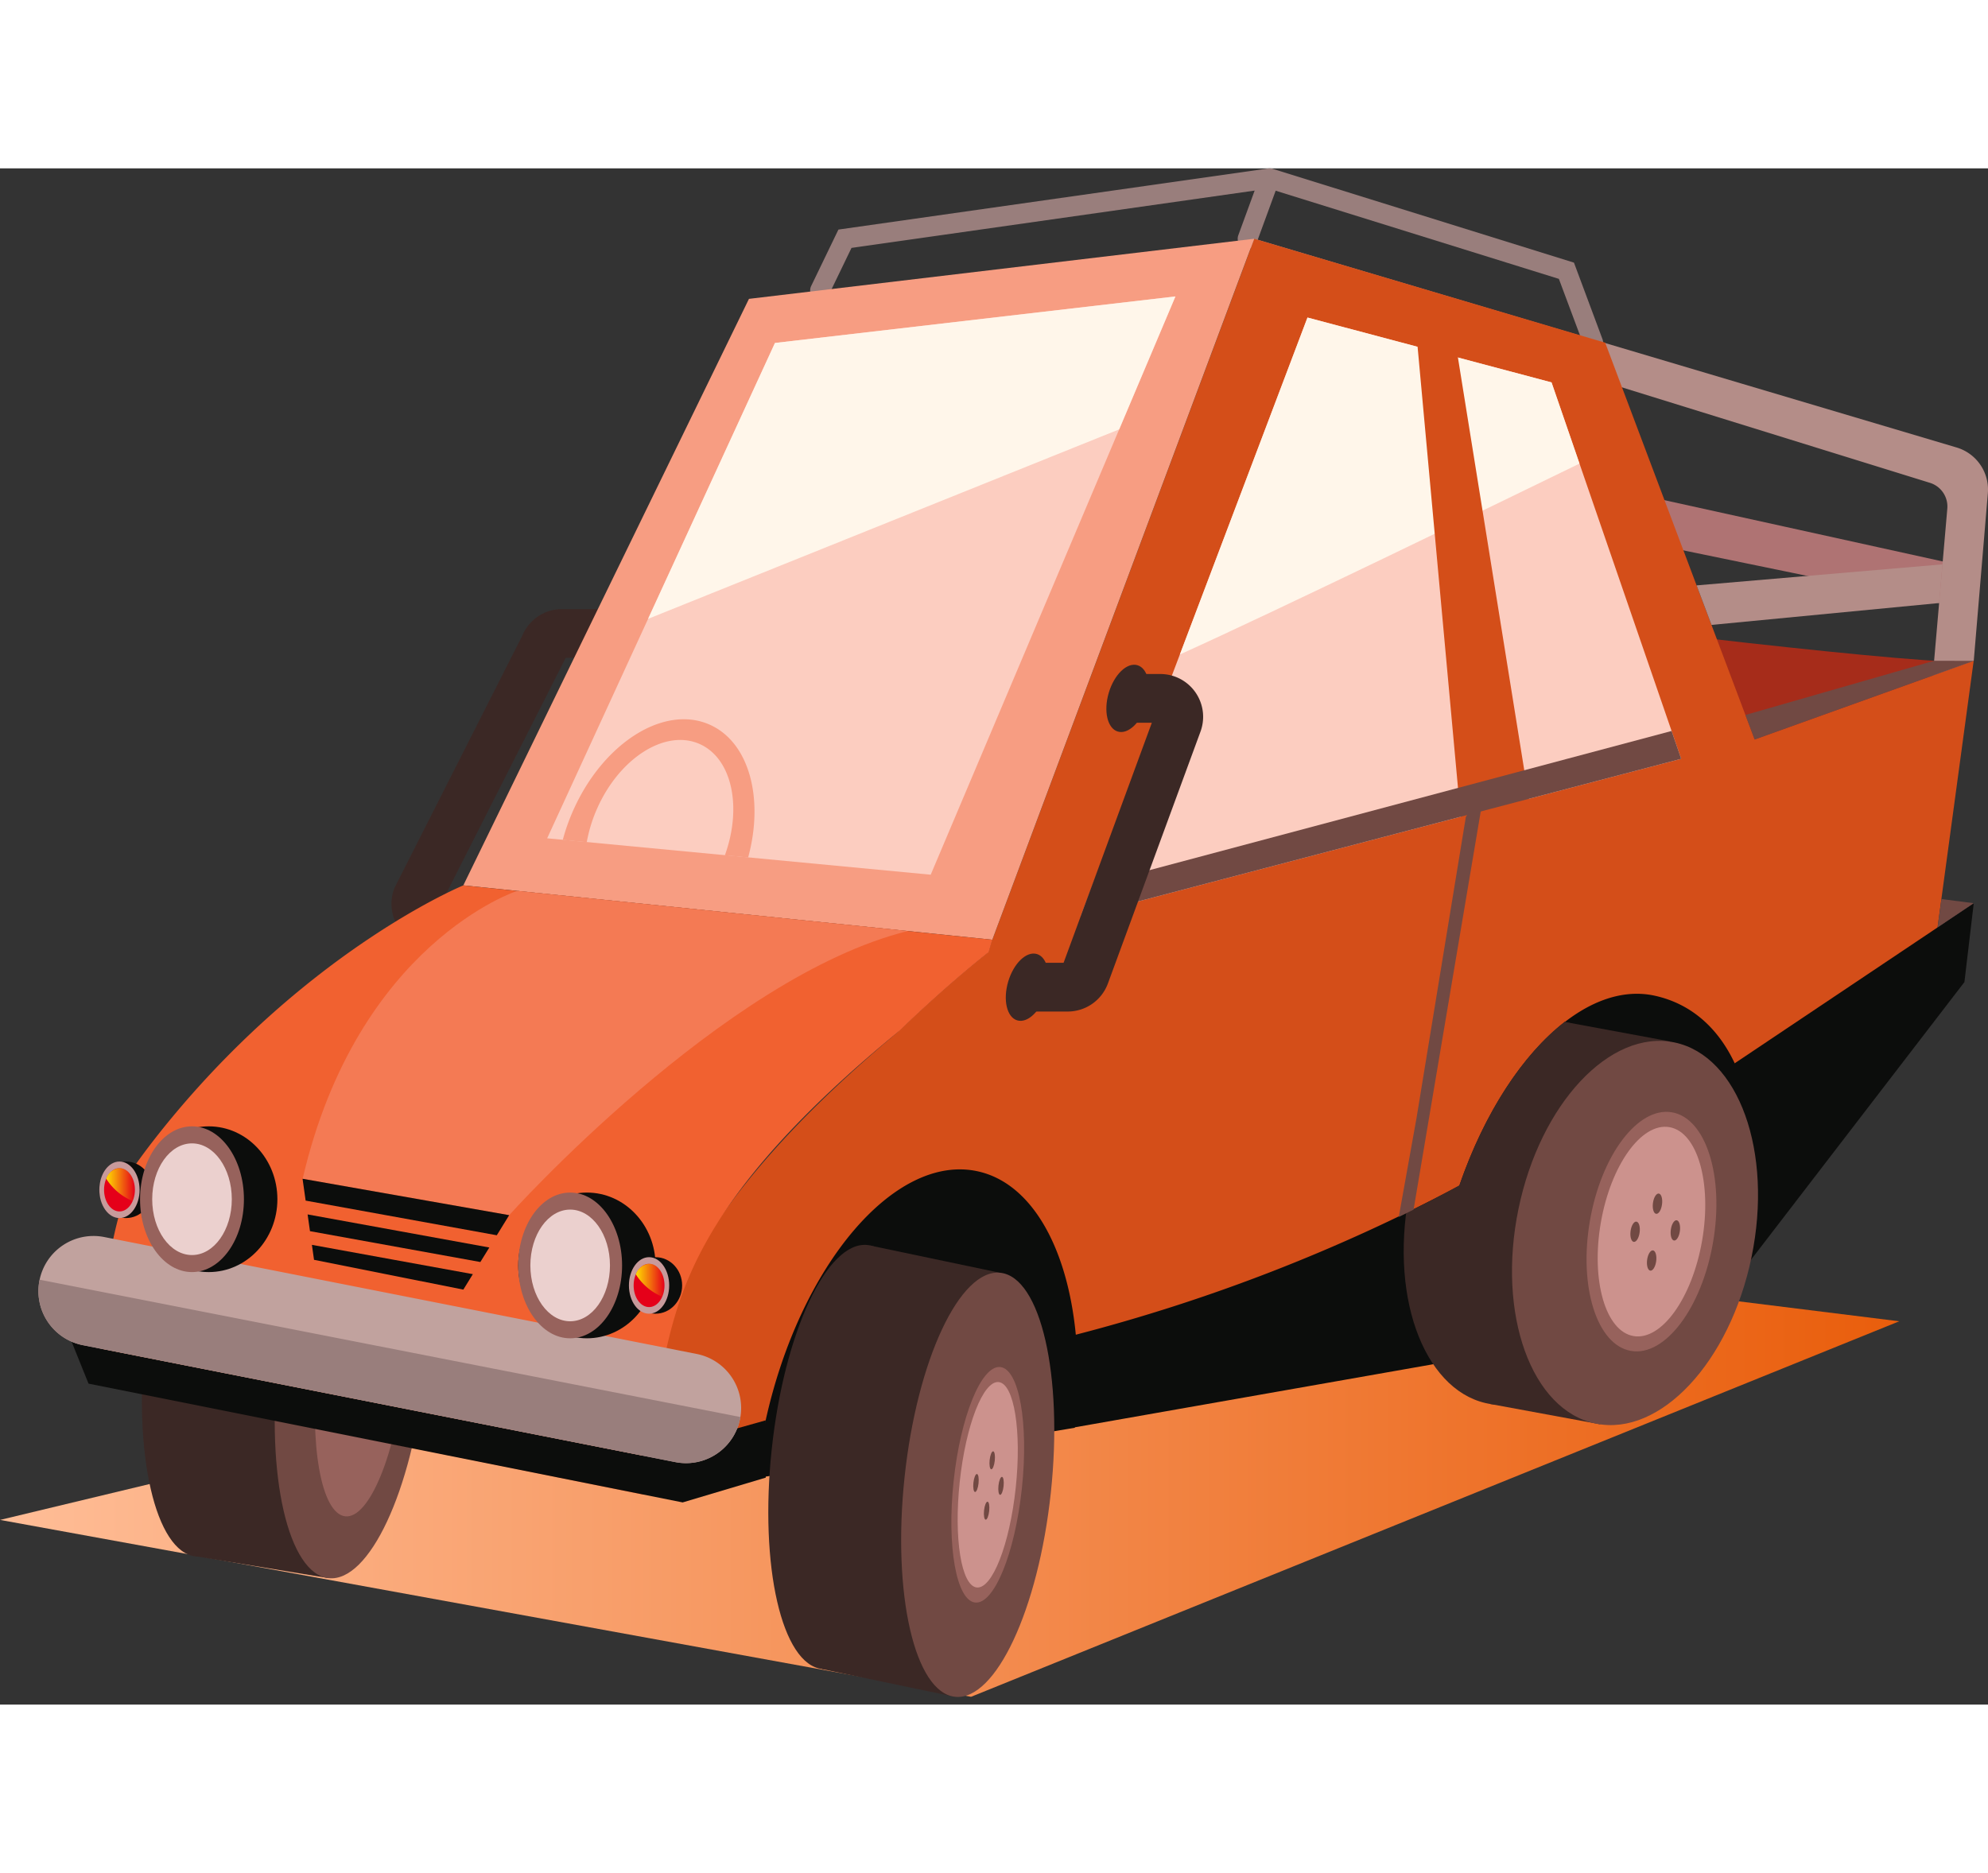 <svg xmlns="http://www.w3.org/2000/svg" xmlns:xlink="http://www.w3.org/1999/xlink" width="100.373" height="94.589" viewBox="0 0 122.373 94.589">
  <rect x="0" y="0" width="122.373" height="94.589" fill="#333333" stroke="none"/>
  <defs>
    <linearGradient id="linear-gradient" y1="0.5" x2="1" y2="0.5" gradientUnits="objectBoundingBox">
      <stop offset="0" stop-color="#ffbe98"/>
      <stop offset="1" stop-color="#e95d0b"/>
    </linearGradient>
    <linearGradient id="linear-gradient-2" y1="0.5" x2="1" y2="0.5" gradientUnits="objectBoundingBox">
      <stop offset="0" stop-color="#ffde00"/>
      <stop offset="1" stop-color="#ffde00" stop-opacity="0"/>
    </linearGradient>
  </defs>
  <g id="Group_416" data-name="Group 416" transform="translate(-268 -938.903)" style="isolation: isolate">
    <path id="Path_747" data-name="Path 747" d="M1686-209.151l59.77,10.891,57.136-23.121-24.356-3.028-65.65,8.8Z" transform="translate(-1417.996 1231.272)" fill="url(#linear-gradient)"/>
    <g id="Group_386" data-name="Group 386" transform="translate(317.871 938.934)">
      <path id="Path_748" data-name="Path 748" d="M1848.337-436.606a.6.6,0,0,1-.267-.063.621.621,0,0,1-.278-.825l1.677-3.473,26.238-3.731a.741.741,0,0,1,.681.274.766.766,0,0,1,.117.734l-1.281,3.5a.606.606,0,0,1-.781.364.62.62,0,0,1-.358-.793l1.005-2.748-24.816,3.529-1.393,2.885A.607.607,0,0,1,1848.337-436.606Z" transform="translate(-1847.73 444.705)" fill="#997e7c"/>
    </g>
    <g id="Group_387" data-name="Group 387" transform="translate(345.549 938.903)">
      <path id="Path_749" data-name="Path 749" d="M1958.017-433.454a.608.608,0,0,1-.568-.4L1955.9-438l-17.983-5.6a.618.618,0,0,1-.4-.77.606.606,0,0,1,.759-.409L1956.829-439l1.756,4.713a.62.62,0,0,1-.354.795A.6.6,0,0,1,1958.017-433.454Z" transform="translate(-1937.491 444.805)" fill="#997e7c"/>
    </g>
    <path id="Path_750" data-name="Path 750" d="M1772.151-334.149h-2.011a1.136,1.136,0,0,1-1.066-1.528l7.857-15.51a1.136,1.136,0,0,1,1.066-.745h2.5" transform="translate(-1475.408 1319.473)" fill="none" stroke="#3b2825" stroke-miterlimit="10" stroke-width="3"/>
    <path id="Path_751" data-name="Path 751" d="M2029.967-375.972l-20.345-4.482,1.054,2.241,1.949,1.267,17.342,3.572Z" transform="translate(-1641.832 1339.2)" fill="#af7373"/>
    <path id="Path_752" data-name="Path 752" d="M2020.448-352.262c-1.473.529-26.555-2.587-26.555-2.587l6.6,9.128,6.472.664Z" transform="translate(-1630.953 1321.49)" fill="#a62c1a"/>
    <path id="Path_753" data-name="Path 753" d="M1936.387-430.75l43.23,12.852a2.7,2.7,0,0,1,1.925,2.82l-.867,10.32-2.519.9.891-10.273a1.526,1.526,0,0,0-1.069-1.59l-19.672-6.1Z" transform="translate(-1591.179 1373.987)" fill="#b48d88"/>
    <g id="Group_388" data-name="Group 388" transform="translate(275.551 997.785)">
      <ellipse id="Ellipse_331" data-name="Ellipse 331" cx="13.128" cy="4.527" rx="13.128" ry="4.527" transform="translate(0 26.108) rotate(-83.911)" fill="#3b2825"/>
      <path id="Path_754" data-name="Path 754" d="M1726.722-251.322l1.392-.968,8.179,1.334-2.785,26.108-8.068-1.327Z" transform="translate(-1720.828 252.77)" fill="#3b2825"/>
      <ellipse id="Ellipse_332" data-name="Ellipse 332" cx="13.128" cy="4.527" rx="13.128" ry="4.527" transform="translate(8.179 27.442) rotate(-83.911)" fill="#714943"/>
      <ellipse id="Ellipse_333" data-name="Ellipse 333" cx="9.299" cy="2.695" rx="9.299" ry="2.695" transform="translate(11.023 23.829) rotate(-83.911)" fill="#97625c"/>
      <ellipse id="Ellipse_334" data-name="Ellipse 334" cx="3.503" cy="1.208" rx="3.503" ry="1.208" transform="translate(13.117 18.223) rotate(-83.911)" fill="#cc928d"/>
      <ellipse id="Ellipse_335" data-name="Ellipse 335" cx="0.385" cy="0.133" rx="0.385" ry="0.133" transform="translate(14.729 14.208) rotate(-83.911)" fill="#714943"/>
      <ellipse id="Ellipse_336" data-name="Ellipse 336" cx="0.385" cy="0.133" rx="0.385" ry="0.133" transform="translate(14.49 16.351) rotate(-83.911)" fill="#714943"/>
      <ellipse id="Ellipse_337" data-name="Ellipse 337" cx="0.385" cy="0.133" rx="0.385" ry="0.133" transform="translate(15.204 15.305) rotate(-83.911)" fill="#714943"/>
      <ellipse id="Ellipse_338" data-name="Ellipse 338" cx="0.385" cy="0.133" rx="0.385" ry="0.133" transform="translate(13.92 15.16) rotate(-83.911)" fill="#714943"/>
    </g>
    <path id="Path_755" data-name="Path 755" d="M1882.54-399.917l-9.2-24.432-21.6-6.4-16.125,43.161-.225.767s-20.332,15.687-21.314,31.758a6.543,6.543,0,0,0-.041,1.616c33.3-4.549,68.1-14.2,68.1-14.2S1896.182-387.589,1882.54-399.917Z" transform="translate(-1506.531 1373.987)" fill="#d44e19"/>
    <path id="Path_756" data-name="Path 756" d="M1829.9-323.691c-14.234,11.869-14.831,19.146-14.689,21.13a23.572,23.572,0,0,0-1.14,5.8,6.543,6.543,0,0,0-.041,1.616c33.3-4.549,68.1-14.2,68.1-14.2l11.113-16.614,2.779-20.5-13.487,4.842-46.927,12.327-.225.767S1833.041-326.712,1829.9-323.691Z" transform="translate(-1506.531 1315.688)" fill="#d44e19"/>
    <path id="Path_757" data-name="Path 757" d="M2029.914-287.726l15.448-10.349-.575,4.857-14.444,18.8Z" transform="translate(-1655.866 1282.223)" fill="#0c0d0c"/>
    <path id="Path_758" data-name="Path 758" d="M1811.053-387.589l-32.562-3.348,17.583-36.112,31.1-3.7Z" transform="translate(-1481.971 1373.987)" fill="#f79d82"/>
    <path id="Path_759" data-name="Path 759" d="M1892.268-279.864c-4.422-.978-9.413,4.072-12.039,11.7a108.3,108.3,0,0,1-23.609,9.171c-.516-5.347-2.7-9.322-6.03-10.059-5.091-1.126-10.939,5.738-13.061,15.33a33.233,33.233,0,0,0-.588,3.551c6.667-.976,13.305-2.034,19.62-3.093,0-.009,0-.019,0-.028l21.879-3.852h0c9.944-1.853,17.156-5.549,19.307-5.99C1899.7-272.55,1897.281-278.755,1892.268-279.864Z" transform="translate(-1522.397 1269.711)" fill="#0c0d0c"/>
    <path id="Path_760" data-name="Path 760" d="M1976.117-274.37c-2.577,2-4.934,5.589-6.476,10.066-1.083.593-2.176,1.154-3.272,1.692,0,.039-.012.077-.017.117-.787,6.535,1.9,11.778,6.011,11.711s8.075-5.418,8.862-11.953C1981.955-268.779,1979.708-273.713,1976.117-274.37Z" transform="translate(-1611.81 1265.827)" fill="#3b2825"/>
    <path id="Path_761" data-name="Path 761" d="M1728.6-301.634s-9.172,3.769-17.855,14.195q-1.308,1.57-2.332,3.011a30.615,30.615,0,0,0-1.939,13.6l33.109,6.687a6.519,6.519,0,0,1,.04-1.616,23.571,23.571,0,0,1,1.14-5.8c1.039-4.779,2.012-10.752,14.689-21.13,3.137-3.021,5.485-4.833,5.485-4.833l.224-.767Z" transform="translate(-1432.079 1284.685)" fill="#f16130"/>
    <ellipse id="Ellipse_339" data-name="Ellipse 339" cx="13.128" cy="4.527" rx="13.128" ry="4.527" transform="translate(314.112 1030.822) rotate(-83.911)" fill="#3b2825"/>
    <path id="Path_762" data-name="Path 762" d="M1851.906-227.6l1.175-2.128,8.019,1.683-2.785,26.108-8.178-1.71Z" transform="translate(-1531.524 1234.954)" fill="#3b2825"/>
    <ellipse id="Ellipse_340" data-name="Ellipse 340" cx="13.128" cy="4.527" rx="13.128" ry="4.527" transform="translate(322.29 1032.532) rotate(-83.911)" fill="#714943"/>
    <ellipse id="Ellipse_341" data-name="Ellipse 341" cx="7.291" cy="2.113" rx="7.291" ry="2.113" transform="translate(325.927 1026.984) rotate(-83.911)" fill="#97625c"/>
    <ellipse id="Ellipse_342" data-name="Ellipse 342" cx="6.359" cy="1.733" rx="6.359" ry="1.733" transform="translate(326.403 1026.097) rotate(-83.911)" fill="#cc928d"/>
    <ellipse id="Ellipse_343" data-name="Ellipse 343" cx="0.557" cy="0.159" rx="0.557" ry="0.159" transform="translate(328.859 1018.988) rotate(-83.911)" fill="#714943"/>
    <ellipse id="Ellipse_344" data-name="Ellipse 344" cx="0.557" cy="0.159" rx="0.557" ry="0.159" transform="translate(328.515 1022.09) rotate(-83.911)" fill="#714943"/>
    <ellipse id="Ellipse_345" data-name="Ellipse 345" cx="0.557" cy="0.159" rx="0.557" ry="0.159" transform="translate(329.402 1020.561) rotate(-83.911)" fill="#714943"/>
    <ellipse id="Ellipse_346" data-name="Ellipse 346" cx="0.557" cy="0.159" rx="0.557" ry="0.159" transform="translate(327.86 1020.385) rotate(-83.911)" fill="#714943"/>
    <path id="Path_763" data-name="Path 763" d="M1985.149-270.126l2.922-4.244,6.484,1.2-4.285,23.577-6.771-1.25Z" transform="translate(-1623.764 1265.827)" fill="#3b2825"/>
    <ellipse id="Ellipse_347" data-name="Ellipse 347" cx="11.986" cy="7.327" rx="11.986" ry="7.327" transform="matrix(0.202, -0.979, 0.979, 0.202, 359.05, 1014.709)" fill="#714943"/>
    <ellipse id="Ellipse_348" data-name="Ellipse 348" cx="7.453" cy="3.847" rx="7.453" ry="3.847" transform="translate(364.605 1011.064) rotate(-80.257)" fill="#97625c"/>
    <ellipse id="Ellipse_349" data-name="Ellipse 349" cx="6.526" cy="3.166" rx="6.526" ry="3.166" transform="translate(365.433 1010.265) rotate(-80.257)" fill="#cc928d"/>
    <ellipse id="Ellipse_350" data-name="Ellipse 350" cx="0.629" cy="0.282" rx="0.629" ry="0.282" transform="matrix(0.129, -0.992, 0.992, 0.129, 369.667, 1003.238)" fill="#714943"/>
    <ellipse id="Ellipse_351" data-name="Ellipse 351" cx="0.629" cy="0.282" rx="0.629" ry="0.282" transform="matrix(0.129, -0.992, 0.992, 0.129, 369.308, 1006.737)" fill="#714943"/>
    <ellipse id="Ellipse_352" data-name="Ellipse 352" cx="0.629" cy="0.282" rx="0.629" ry="0.282" transform="matrix(0.129, -0.992, 0.992, 0.129, 370.767, 1004.882)" fill="#714943"/>
    <ellipse id="Ellipse_353" data-name="Ellipse 353" cx="0.629" cy="0.282" rx="0.629" ry="0.282" transform="matrix(0.129, -0.992, 0.992, 0.129, 368.289, 1004.966)" fill="#714943"/>
    <path id="Path_764" data-name="Path 764" d="M1809.247-416.364l-14.023,30.5,23.61,2.241,15.064-35.606Z" transform="translate(-1493.543 1366.017)" fill="#fccdc0"/>
    <path id="Path_765" data-name="Path 765" d="M1844.372-411.043l3.462-8.184-24.651,2.863-7.81,16.988Z" transform="translate(-1507.48 1366.017)" fill="#fff6ea"/>
    <path id="Path_766" data-name="Path 766" d="M2075.022-298.645l-1.988-.254-.237,1.745Z" transform="translate(-1685.527 1282.793)" fill="#714943"/>
    <path id="Path_767" data-name="Path 767" d="M1901.719-378.135l36.969-9.711-7.982-23.176-15.022-3.994Z" transform="translate(-1567.201 1363.105)" fill="#fccdc0"/>
    <path id="Path_768" data-name="Path 768" d="M1929.388-415.016l-7.855,20.746c6.064-2.745,19.077-9.063,24.6-11.754l-1.721-5Z" transform="translate(-1580.905 1363.105)" fill="#fff6ea"/>
    <path id="Path_769" data-name="Path 769" d="M1971.18-411.052l4.743,29.514-4.292,1.2-2.861-31.246Z" transform="translate(-1613.577 1360.727)" fill="#d44e19"/>
    <ellipse id="Ellipse_354" data-name="Ellipse 354" cx="2.13" cy="1.212" rx="2.13" ry="1.212" transform="translate(335.647 973.237) rotate(-73.534)" fill="#3b2825"/>
    <ellipse id="Ellipse_355" data-name="Ellipse 355" cx="2.13" cy="1.212" rx="2.13" ry="1.212" transform="translate(329.456 991.02) rotate(-73.534)" fill="#3b2825"/>
    <path id="Path_770" data-name="Path 770" d="M1901.719-321.039l36.969-9.711-.591-1.715-35.651,9.507Z" transform="translate(-1567.201 1306.009)" fill="#714943"/>
    <path id="Path_771" data-name="Path 771" d="M2035-341.631l-.569-1.511,11.615-3.337,2.44.006Z" transform="translate(-1658.991 1315.701)" fill="#714943"/>
    <path id="Path_772" data-name="Path 772" d="M1897.219-338.972h2.01a1.136,1.136,0,0,1,1.067,1.528l-5.7,15.51a1.136,1.136,0,0,1-1.066.744h-2.5" transform="translate(-1559.806 1310.509)" fill="none" stroke="#3b2825" stroke-miterlimit="10" stroke-width="3"/>
    <path id="Path_773" data-name="Path 773" d="M1759.118-280.565s13.167-14.681,24.534-17.494l-24.048-2.472s-9.823,3.2-13.2,17.725Z" transform="translate(-1459.774 1283.922)" fill="#f47a54"/>
    <g id="Group_389" data-name="Group 389" transform="translate(286.625 1001.115)">
      <path id="Path_774" data-name="Path 774" d="M1758.355-239.569l.762-1.238-12.719-2.241.19,1.345Z" transform="translate(-1746.399 243.049)" fill="#0c0d0c"/>
      <path id="Path_775" data-name="Path 775" d="M1758.589-233.9l-11.186-2.037.146,1.031,10.488,1.9Z" transform="translate(-1747.093 238.133)" fill="#0c0d0c"/>
      <path id="Path_776" data-name="Path 776" d="M1748.263-229.849l.13.922,9.191,1.834.586-.952Z" transform="translate(-1747.688 233.919)" fill="#0c0d0c"/>
    </g>
    <path id="Path_777" data-name="Path 777" d="M1743.014-205.681l-7.661,2.155-33.423-6.6-1.64-.4,1.042,2.585,36.572,7.314,5.115-1.526Z" transform="translate(-1427.883 1221.671)" fill="#0c0d0c"/>
    <g id="Group_390" data-name="Group 390" transform="translate(270.365 1004.639)">
      <path id="Path_778" data-name="Path 778" d="M1733.452-217.635a3.425,3.425,0,0,1-.579-.064l-36.471-7.2a3.392,3.392,0,0,1-2.671-3.985,3.39,3.39,0,0,1,3.984-2.671l36.472,7.2a3.392,3.392,0,0,1,2.671,3.985A3.393,3.393,0,0,1,1733.452-217.635Z" transform="translate(-1693.666 231.619)" fill="#c1a29e"/>
    </g>
    <g id="Group_391" data-name="Group 391" transform="translate(299.899 1001.965)">
      <ellipse id="Ellipse_356" data-name="Ellipse 356" cx="4.227" cy="4.487" rx="4.227" ry="4.487" fill="#0c0d0c"/>
      <ellipse id="Ellipse_357" data-name="Ellipse 357" cx="3.197" cy="4.487" rx="3.197" ry="4.487" fill="#97625c"/>
      <ellipse id="Ellipse_358" data-name="Ellipse 358" cx="2.45" cy="3.438" rx="2.45" ry="3.438" transform="translate(0.748 1.049)" fill="#ebd0ce"/>
    </g>
    <path id="Path_779" data-name="Path 779" d="M1693.742-222.9c0,.017-.009.032-.012.048a3.392,3.392,0,0,0,2.671,3.985l36.471,7.2a3.391,3.391,0,0,0,.579.064,3.393,3.393,0,0,0,3.405-2.735c.007-.036.01-.072.016-.107Z" transform="translate(-1423.301 1230.231)" fill="#997e7c"/>
    <path id="Path_780" data-name="Path 780" d="M1809.752-326.3c.994-3.66.056-7.132-2.405-8.194-2.829-1.221-6.6,1.205-8.418,5.42a12.247,12.247,0,0,0-.588,1.691l1.477.14a9.02,9.02,0,0,1,.6-1.984c1.366-3.166,4.2-4.988,6.321-4.071,2.006.866,2.664,3.865,1.581,6.861Z" transform="translate(-1495.699 1307.633)" fill="#f79d82"/>
    <path id="Path_781" data-name="Path 781" d="M1966.143-295.071v0l4.374-25.94-1.156,1.756-3.039,18.555-1.091,6.078C1965.536-294.772,1965.84-294.92,1966.143-295.071Z" transform="translate(-1611.129 1298.088)" fill="#714943"/>
    <path id="Path_782" data-name="Path 782" d="M2039.822-365.735l-15.134,1.295.917,2.434,14.011-1.347Z" transform="translate(-1652.252 1329.02)" fill="#b48d88"/>
    <g id="Group_392" data-name="Group 392" transform="translate(306.714 1005.944)">
      <ellipse id="Ellipse_359" data-name="Ellipse 359" cx="1.638" cy="1.74" rx="1.638" ry="1.74" transform="translate(0 0)" fill="#0c0d0c"/>
      <ellipse id="Ellipse_360" data-name="Ellipse 360" cx="1.239" cy="1.74" rx="1.239" ry="1.74" transform="translate(0 0)" fill="#c89a9b"/>
      <ellipse id="Ellipse_361" data-name="Ellipse 361" cx="0.95" cy="1.333" rx="0.95" ry="1.333" transform="translate(0.29 0.407)" fill="#e50019"/>
      <path id="Path_783" data-name="Path 783" d="M1813.744-226.071a.943.943,0,0,0-.813.654,3.521,3.521,0,0,0,1.621,1.372,1.736,1.736,0,0,0,.142-.693C1814.693-225.474,1814.268-226.071,1813.744-226.071Z" transform="translate(-1812.504 226.478)" fill="url(#linear-gradient-2)"/>
    </g>
    <g id="Group_393" data-name="Group 393" transform="translate(274.115 1000.055)">
      <ellipse id="Ellipse_362" data-name="Ellipse 362" cx="1.638" cy="1.74" rx="1.638" ry="1.74" transform="translate(0 0)" fill="#0c0d0c"/>
      <ellipse id="Ellipse_363" data-name="Ellipse 363" cx="1.239" cy="1.74" rx="1.239" ry="1.74" transform="translate(0 0)" fill="#c89a9b"/>
      <ellipse id="Ellipse_364" data-name="Ellipse 364" cx="0.95" cy="1.333" rx="0.95" ry="1.333" transform="translate(0.29 0.407)" fill="#e50019"/>
      <path id="Path_784" data-name="Path 784" d="M1708.025-245.168a.943.943,0,0,0-.813.653,3.52,3.52,0,0,0,1.621,1.372,1.734,1.734,0,0,0,.142-.693C1708.974-244.571,1708.549-245.168,1708.025-245.168Z" transform="translate(-1706.786 245.575)" fill="url(#linear-gradient-2)"/>
    </g>
    <g id="Group_394" data-name="Group 394" transform="translate(276.621 997.888)">
      <ellipse id="Ellipse_365" data-name="Ellipse 365" cx="4.227" cy="4.487" rx="4.227" ry="4.487" transform="translate(0 0)" fill="#0c0d0c"/>
      <ellipse id="Ellipse_366" data-name="Ellipse 366" cx="3.197" cy="4.487" rx="3.197" ry="4.487" transform="translate(0 0)" fill="#97625c"/>
      <ellipse id="Ellipse_367" data-name="Ellipse 367" cx="2.45" cy="3.438" rx="2.45" ry="3.438" transform="translate(0.748 1.049)" fill="#ebd0ce"/>
    </g>
  </g>
</svg>
